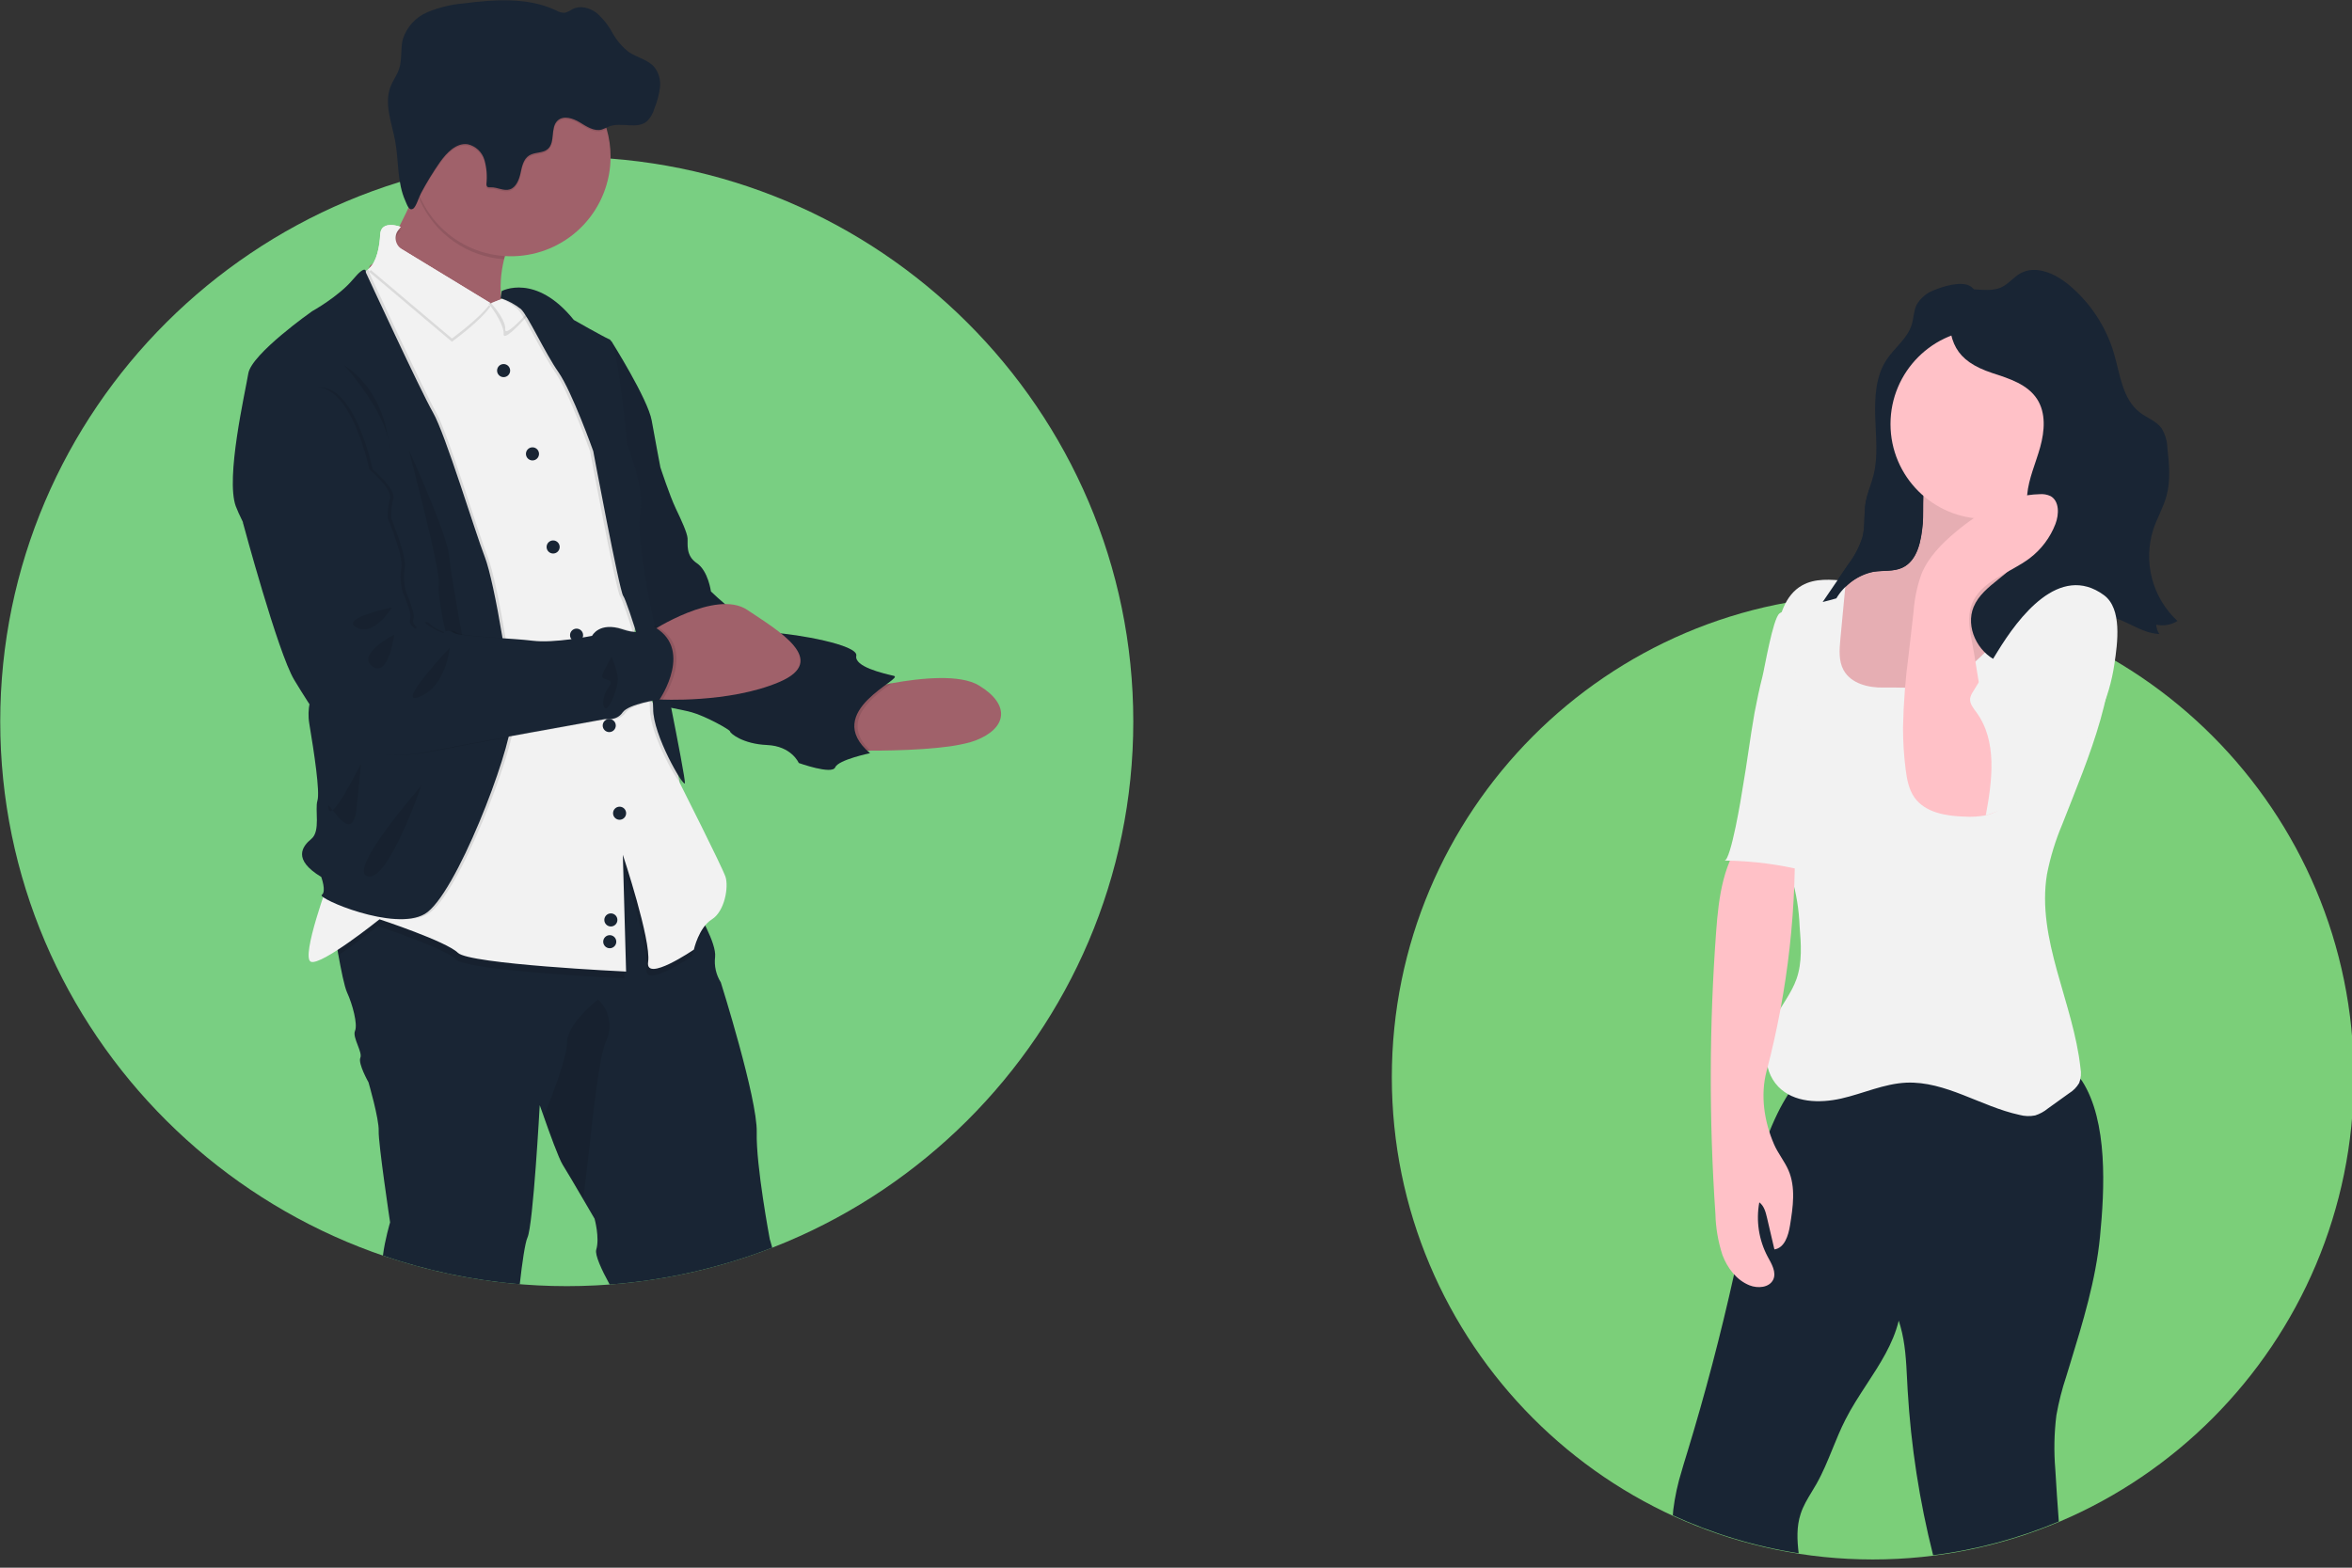 <svg width="696" height="464" viewBox="0 0 696 464" fill="none" xmlns="http://www.w3.org/2000/svg">
<rect x="0" y="0" width="696" height="464" fill="#333333" stroke="none"/>
<g clip-path="url(#clip0)">
<path d="M411.87 318.821C411.87 397.428 475.593 461.565 554.201 461.565C632.808 461.565 696.532 397.428 696.532 318.821C696.532 240.214 632.808 176.077 554.201 176.077C475.593 176.077 411.87 240.214 411.87 318.821Z" fill="#7BCF79"/>
<path d="M572.316 85.883C570.125 86.679 568.29 88.231 567.142 90.261C566.262 92.092 566.297 94.228 565.699 96.13C564.432 100.214 560.631 102.902 558.272 106.458C555.069 111.282 554.752 117.432 554.905 123.23C555.057 129.028 555.832 134.967 554.424 140.554C553.743 143.288 552.57 145.906 552.077 148.687C551.502 152.068 551.984 155.6 551.15 158.922C550.211 161.893 548.753 164.675 546.845 167.138L539.347 178.124C542.705 177.326 546.012 176.326 549.25 175.131C548.253 178.278 546.401 181.086 543.9 183.241L549.32 176.668C550.423 175.159 551.79 173.862 553.356 172.842C555.351 171.668 557.709 171.527 559.938 171.081C564.244 170.201 568.538 167.995 570.65 164.133C573.454 158.981 571.659 152.502 573.231 146.845C574.405 142.713 577.209 139.31 579.156 135.495C583.591 126.88 583.322 116.716 584.706 107.127C585.5 103.087 586.009 98.997 586.231 94.885C586.231 91.846 585.926 86.059 582.711 84.522C580.013 83.231 574.874 84.792 572.316 85.883Z" fill="#192534"/>
<path fill-rule="evenodd" clip-rule="evenodd" d="M609.24 450.331C608.863 445.204 608.491 440.08 608.206 434.962C607.754 429.605 607.86 424.217 608.523 418.882C609.212 414.998 610.184 411.169 611.433 407.427C611.817 406.162 612.205 404.897 612.593 403.631C616.371 391.303 620.174 378.892 621.429 366.066C622.813 351.923 623.799 331.947 616.161 319.999C616.013 319.772 615.848 319.556 615.668 319.353C614.244 317.801 612.013 317.479 609.719 317.149C607.799 316.873 605.836 316.59 604.264 315.574C601.361 313.743 598.161 312.433 594.808 311.701C581.906 308.645 568.5 311.756 555.118 314.862C547.581 316.611 540.052 318.359 532.624 319.001C531.377 320.556 530.221 322.182 529.163 323.872C528.041 325.643 527.015 327.472 526.089 329.353C525.467 330.633 524.846 331.947 524.294 333.273C524.122 333.688 523.961 334.081 523.799 334.474C523.718 334.672 523.637 334.869 523.555 335.069C519.949 344.25 517.922 354.224 515.938 363.988C515.778 364.772 515.619 365.555 515.46 366.336C514.834 369.396 514.185 372.451 513.512 375.503C513.417 375.909 513.315 376.391 513.218 376.852C513.194 376.963 513.171 377.073 513.148 377.181C509.198 394.998 504.568 412.603 499.257 429.997C498.94 431.053 498.611 432.122 498.283 433.178C498.222 433.384 498.161 433.591 498.099 433.798C497.957 434.273 497.815 434.749 497.684 435.232C496.483 439.059 495.631 442.987 495.138 446.969C495.093 447.48 495.054 447.993 495.021 448.505C506.674 453.868 519.171 457.698 532.258 459.735C531.79 455.8 531.606 451.833 532.836 448.107C533.581 445.748 534.878 443.613 536.176 441.476C536.635 440.72 537.094 439.965 537.529 439.199C539.414 435.859 540.856 432.32 542.297 428.782C543.474 425.891 544.651 423.001 546.07 420.22C547.912 416.578 550.165 413.128 552.412 409.688C556.319 403.706 560.205 397.756 561.874 390.878C562.062 391.43 562.238 392.028 562.39 392.603C563.812 397.694 564.07 402.848 564.333 408.126C564.39 409.248 564.446 410.377 564.514 411.511C565.482 427.982 568.005 444.321 572.047 460.312C585.074 458.672 597.553 455.262 609.24 450.331Z" fill="#192534"/>
<path d="M568.996 154.931C568.55 159.978 567.494 165.917 562.907 168.03C560.314 169.203 557.287 168.793 554.471 169.203C549.144 170.072 544.78 174.168 542.304 178.957C539.828 183.745 538.995 189.203 538.42 194.567C537.705 201.28 537.47 208.569 541.154 214.226C544.134 218.815 549.285 221.597 554.565 223.017C559.877 224.403 565.429 224.602 570.827 223.6C576.224 222.598 581.335 220.419 585.797 217.219C590.054 213.888 593.913 210.075 597.295 205.858C604.945 196.95 612.653 187.184 614.214 175.541C614.401 174.215 614.39 172.619 613.299 171.833C612.554 171.414 611.694 171.245 610.846 171.351L603.502 171.48C601.636 171.48 599.536 171.48 598.281 170.084C597.025 168.687 597.107 166.915 597.107 165.201L597.671 143.922C597.788 143.171 597.616 142.404 597.19 141.774C596.724 141.349 596.129 141.092 595.5 141.047C591.464 140.366 587.287 141.047 583.275 139.943C579.508 138.911 573.607 134.58 570.838 139.028C568.515 142.878 569.383 150.647 568.996 154.931Z" fill="#FFC1C7"/>
<path opacity="0.1" d="M568.996 154.931C568.55 159.978 567.494 165.917 562.907 168.03C560.314 169.203 557.287 168.793 554.471 169.203C549.144 170.072 544.78 174.168 542.304 178.957C539.828 183.745 538.995 189.203 538.42 194.567C537.705 201.28 537.47 208.569 541.154 214.226C544.134 218.815 549.285 221.597 554.565 223.017C559.877 224.403 565.429 224.602 570.827 223.6C576.224 222.598 581.335 220.419 585.797 217.219C590.054 213.888 593.913 210.075 597.295 205.858C604.945 196.95 612.653 187.184 614.214 175.541C614.401 174.215 614.39 172.619 613.299 171.833C612.554 171.414 611.694 171.245 610.846 171.351L603.502 171.48C601.636 171.48 599.536 171.48 598.281 170.084C597.025 168.687 597.107 166.915 597.107 165.201L597.671 143.922C597.788 143.171 597.616 142.404 597.19 141.774C596.724 141.349 596.129 141.092 595.5 141.047C591.464 140.366 587.287 141.047 583.275 139.943C579.508 138.911 573.607 134.58 570.838 139.028C568.515 142.878 569.383 150.647 568.996 154.931Z" fill="black"/>
<path d="M587.475 153.558C602.961 153.558 615.516 140.999 615.516 125.507C615.516 110.015 602.961 97.456 587.475 97.456C571.988 97.456 559.434 110.015 559.434 125.507C559.434 140.999 571.988 153.558 587.475 153.558Z" fill="#FFC1C7"/>
<path d="M557.392 203.499C552.863 203.593 547.748 202.325 545.554 198.346C544.052 195.623 544.31 192.313 544.592 189.227L546.223 171.95C541.823 171.492 537.095 171.093 533.246 173.276C528.154 176.163 526.312 182.572 525.737 188.405C524.67 199.356 526.406 210.412 525.808 221.397C525.303 230.646 523.18 240.176 525.89 248.979C527.063 252.665 528.964 256.021 530.196 259.718C531.566 264.42 532.354 269.273 532.542 274.166C532.965 279.401 533.364 284.812 531.615 289.765C530.149 293.92 527.298 297.406 525.256 301.302C521.913 307.734 521.197 316.396 526.218 321.619C530.806 326.396 538.421 326.595 544.862 325.14C551.303 323.684 557.486 320.75 564.092 320.445C575.754 319.952 586.149 327.487 597.565 329.975C599.095 330.396 600.702 330.453 602.258 330.14C603.628 329.698 604.902 329.001 606.013 328.086L612.254 323.602C613.501 322.851 614.538 321.797 615.27 320.539C615.804 319.144 615.938 317.628 615.657 316.161C613.568 296.713 602.563 278.028 605.743 258.721C606.738 253.665 608.252 248.725 610.26 243.979C618.179 223.721 627.671 202.665 624.597 181.128C623.917 176.363 622.52 171.48 619.235 167.959C615.95 164.438 610.401 162.678 606.142 164.931C601.883 167.185 600.346 172.208 598.504 176.586C594.873 185.054 589.123 192.443 581.808 198.041C578.711 200.388 574.98 203.44 570.932 203.557C566.52 203.71 561.898 203.417 557.392 203.499Z" fill="#F2F2F2"/>
<path d="M516.727 247.078C509.933 254.625 508.596 265.493 507.845 275.634C505.794 303.48 505.719 331.437 507.622 359.294C507.72 363.423 508.42 367.515 509.699 371.442C511.142 375.303 513.864 378.883 517.689 380.421C520.141 381.406 523.555 381.148 524.728 378.742C525.749 376.536 524.236 374.047 523.086 371.946C520.471 367.019 519.599 361.353 520.61 355.867C522.006 356.9 522.487 358.719 522.886 360.409L525.08 369.799C528.096 369.353 529.222 365.679 529.703 362.674C530.583 357.228 531.428 351.442 529.245 346.384C528.072 343.684 526.136 341.384 524.975 338.696C522.042 331.912 520.88 324.166 522.769 317.018C529.125 292.908 531.892 267.993 530.982 243.075C526.617 245.526 521.729 246.899 516.727 247.078V247.078Z" fill="#FFC1C7"/>
<path d="M510.309 254.707C518.679 254.79 527.007 255.89 535.112 257.981C536.18 252.7 535.663 247.23 535.112 241.867L531.592 204.989C531.334 202.243 531.827 177.173 526.547 181.598C524.599 183.229 522.147 197.9 521.537 200.259C520.622 203.78 519.895 207.407 519.191 211.022C517.877 218.44 516.973 225.916 515.671 233.322C515.366 235.482 512.198 254.718 510.309 254.707Z" fill="#F2F2F2"/>
<path d="M576.786 89.85C576.747 88.977 576.946 88.109 577.361 87.339C577.725 86.88 578.18 86.501 578.696 86.227C579.213 85.952 579.781 85.787 580.365 85.743C584.413 85.121 588.848 86.752 592.508 84.897C594.491 83.9 595.887 82.022 597.823 80.93C602.375 78.36 608.124 80.93 612.161 84.275C618.588 89.604 623.272 96.738 625.606 104.756C627.39 110.953 628.117 118.195 633.256 122.103C635.38 123.723 638.125 124.615 639.674 126.798C640.738 128.574 641.324 130.596 641.375 132.667C641.903 137.361 642.349 142.209 641.117 146.751C640.19 150.155 638.36 153.253 637.233 156.598C635.703 161.338 635.56 166.418 636.822 171.236C638.084 176.055 640.698 180.412 644.355 183.792C642.488 184.969 640.232 185.361 638.078 184.884C638.124 185.874 638.44 186.832 638.993 187.654C632.423 187.454 626.721 181.058 620.303 182.454C615.41 183.511 612.677 188.581 609.016 192.008C604.323 196.445 596.99 198.299 591.077 195.67C585.164 193.041 581.573 185.576 584.037 179.614C586.888 172.818 595.7 170.143 598.762 163.429C601.108 158.23 599.372 152.173 599.876 146.481C600.31 141.598 602.422 137.091 603.736 132.326C605.051 127.561 605.473 122.209 602.798 118.101C599.97 113.747 594.585 112.045 589.587 110.425C578.511 106.752 576.364 101.13 576.786 89.85Z" fill="#192534"/>
<path d="M583.673 190.67C582.876 186.75 582.09 182.584 583.497 178.851C586.114 171.88 594.69 169.708 600.627 165.225C604.066 162.613 606.707 159.093 608.253 155.061C609.333 152.22 609.427 148.335 606.822 146.845C605.791 146.359 604.648 146.16 603.513 146.27C594.268 146.481 585.797 151.516 578.711 157.455C574.581 160.917 570.662 164.884 568.609 169.861C567.315 173.451 566.526 177.204 566.262 181.011L564.819 193.593C563.85 200.789 563.29 208.035 563.141 215.294C563.135 219.45 563.394 223.601 563.916 227.724C564.291 230.658 564.843 233.674 566.555 236.08C569.759 240.552 575.942 241.55 581.409 241.702C583.49 241.827 585.578 241.697 587.627 241.315C596.755 239.331 603.689 226.527 596.779 218.616C593.834 215.259 589.423 215.177 587.756 210.564C585.527 204.449 584.941 197.067 583.673 190.67Z" fill="#FFC1C7"/>
<path d="M591.1 192.865L583.885 204.661C583.452 205.268 583.152 205.96 583.005 206.691C582.805 208.229 583.943 209.578 584.858 210.834C591.077 219.32 589.551 231.01 587.627 241.35C597.546 238.208 606.379 232.333 613.113 224.399C619.847 216.465 624.209 206.793 625.7 196.492C626.615 190.33 628.046 180.166 622.602 176.152C609.427 166.492 597.283 182.783 591.1 192.865Z" fill="#F2F2F2"/>
<path d="M554.435 169.239C557.251 168.793 560.302 169.239 562.871 168.065C567.459 165.952 568.515 160.014 568.96 154.967C568.96 154.509 569.031 153.993 569.043 153.453C567.407 151.736 565.624 150.165 563.716 148.758C561.99 147.775 560.16 146.987 558.26 146.41L553.262 144.58C552.77 145.938 552.377 147.33 552.089 148.746C551.514 152.126 551.995 155.659 551.162 158.981C550.222 161.952 548.764 164.733 546.856 167.196L539.359 178.182C540.72 177.854 542.057 177.49 543.407 177.102C544.603 175.102 546.201 173.37 548.099 172.017C549.997 170.663 552.154 169.718 554.435 169.239V169.239Z" fill="#192534"/>
<path d="M0.07 213.555C0.07 305.85 75.421 380.669 167.716 380.669C260.01 380.669 335.361 305.85 335.361 213.555C335.361 121.261 260.01 46.441 167.716 46.441C75.421 46.441 0.07 121.261 0.07 213.555Z" fill="#79CF82"/>
<path d="M288.695 219.158C281.526 221.881 264.854 222.186 257.462 222.174C255.21 222.174 253.813 222.174 253.813 222.174L249.062 212.515L253.813 204.452C253.813 204.452 258.154 203.278 263.95 202.21C272.492 200.672 284.178 199.463 289.762 202.926C299.078 208.595 298.01 215.555 288.695 219.158Z" fill="#A0616A"/>
<path opacity="0.1" d="M257.462 222.116C255.21 222.116 253.813 222.116 253.813 222.116L249.062 212.456L253.813 204.393C253.813 204.393 258.154 203.219 263.95 202.151C259.293 205.59 247.971 213.067 257.462 222.116Z" fill="black"/>
<path d="M178.83 103.397L180.93 100.991C180.93 100.991 191.712 118.068 192.85 124.465C193.988 130.861 195.42 138.326 195.42 138.326C195.42 138.326 198.165 146.706 199.937 150.415C201.708 154.124 203.316 157.657 203.457 159.276C203.597 160.896 202.811 164.429 206.19 166.682C209.569 168.936 210.379 175.063 210.379 175.063C210.379 175.063 222.628 186.987 229.069 187.316C235.51 187.644 254.036 190.837 253.391 194.076C252.746 197.316 261.123 199.241 264.502 200.039C267.881 200.837 242.761 210.52 257.462 222.926C257.462 222.926 248.076 224.862 247.149 227.116C246.222 229.369 236.367 225.825 236.367 225.825C236.367 225.825 234.267 220.825 226.981 220.508C219.695 220.191 216.034 216.987 216.034 216.482C216.034 215.977 208.783 211.963 204.759 210.837C200.735 209.71 195.373 209.229 195.244 208.102C195.115 206.975 171.086 103.35 171.086 103.35L178.83 103.397Z" fill="#192534"/>
<path opacity="0.05" d="M178.83 103.397L180.93 100.991C180.93 100.991 191.712 118.068 192.85 124.465C193.988 130.861 195.42 138.326 195.42 138.326C195.42 138.326 198.165 146.706 199.937 150.415C201.708 154.124 203.316 157.657 203.457 159.276C203.597 160.896 202.811 164.429 206.19 166.682C209.569 168.936 210.379 175.063 210.379 175.063C210.379 175.063 222.628 186.987 229.069 187.316C235.51 187.644 254.036 190.837 253.391 194.076C252.746 197.316 261.123 199.241 264.502 200.039C267.881 200.837 242.761 210.52 257.462 222.926C257.462 222.926 248.076 224.862 247.149 227.116C246.222 229.369 236.367 225.825 236.367 225.825C236.367 225.825 234.267 220.825 226.981 220.508C219.695 220.191 216.034 216.987 216.034 216.482C216.034 215.977 208.783 211.963 204.759 210.837C200.735 209.71 195.373 209.229 195.244 208.102C195.115 206.975 171.086 103.35 171.086 103.35L178.83 103.397Z" fill="black"/>
<path fill-rule="evenodd" clip-rule="evenodd" d="M228.525 369.289C228.115 367.782 227.802 366.808 227.802 366.808C227.802 366.808 223.684 345.036 223.93 335.118C224.176 325.201 213.3 290.753 213.3 290.753C211.893 288.512 211.297 285.857 211.611 283.23C211.834 281.164 210.555 277.831 209.123 274.838L208.666 273.911C207.129 270.847 205.568 268.359 205.568 268.359L187.324 239.604L185.236 240.284L181.575 241.458L168.517 245.66L138.012 253.664L136.909 253.958L118.782 258.711L105.477 269.427L105.207 269.65L98.848 274.779C98.848 274.779 99.27 277.655 99.869 281.176C99.883 281.257 99.897 281.34 99.912 281.422C99.98 281.813 100.049 282.212 100.127 282.619C100.913 287.009 101.898 291.962 102.708 293.758C104.327 297.267 105.899 303.182 105.054 305.119C104.617 306.121 105.248 307.764 105.858 309.353C106.427 310.834 106.978 312.267 106.627 313.088C105.899 314.79 109.044 320.342 109.044 320.342C109.044 320.342 112.2 331.14 112.059 334.731C111.918 338.323 115.438 361.796 115.438 361.796C115.438 361.796 113.867 367.048 113.314 371.635C126.186 376.049 139.757 378.943 153.809 380.099C154.514 373.72 155.386 367.783 156.092 366.268C157.781 362.641 159.717 327.114 159.717 327.114C159.717 327.114 160.21 328.452 160.89 330.388C162.486 334.954 165.349 342.888 166.522 344.754C167.461 346.221 170.23 350.928 172.517 354.848C174.395 358.04 175.943 360.717 175.943 360.717C175.943 360.717 177.516 366.374 176.436 369.895C176.006 371.401 177.968 375.737 180.415 380.194C197.255 378.93 213.417 375.172 228.525 369.289Z" fill="#192534"/>
<path d="M156.045 104.606C155.27 104.289 102.72 82.576 109.959 78.268C114.253 75.698 119.533 64.853 123.158 56.356C125.692 50.417 127.405 45.628 127.405 45.628C127.405 45.628 169.584 38.14 154.484 64.008C152.104 67.972 150.313 72.262 149.169 76.743C144.84 94.36 155.669 104.277 156.045 104.606Z" fill="#A0616A"/>
<path opacity="0.1" d="M154.461 64.008C152.08 67.972 150.29 72.262 149.146 76.743C143.794 76.368 138.646 74.539 134.256 71.453C129.867 68.368 126.403 64.141 124.237 59.231C123.818 58.293 123.45 57.333 123.135 56.356C125.669 50.417 127.382 45.628 127.382 45.628C127.382 45.628 169.561 38.14 154.461 64.008Z" fill="black"/>
<path d="M180.684 46.356C180.688 53.812 177.868 60.993 172.79 66.451C167.712 71.91 160.755 75.24 153.32 75.771C145.886 76.302 138.526 73.994 132.725 69.312C126.924 64.631 123.112 57.923 122.058 50.542C121.004 43.161 122.786 35.654 127.045 29.535C131.303 23.416 137.723 19.139 145.008 17.566C152.294 15.993 159.905 17.242 166.308 21.059C172.71 24.877 177.428 30.981 179.51 38.14C180.287 40.81 180.682 43.576 180.684 46.356Z" fill="#A0616A"/>
<path opacity="0.1" d="M209.124 274.85C206.038 277.655 204.841 282.995 204.841 282.995C204.841 282.995 190.351 292.913 191.313 286.622C192.275 280.331 183.828 254.932 183.828 254.932L184.79 289.579C184.79 289.579 138.399 287.408 135.02 284.028C131.641 280.648 111.824 274.11 111.824 274.11C111.824 274.11 105.759 278.981 100.174 282.678C99.435 278.511 98.895 274.838 98.895 274.838L118.84 258.758L168.611 245.707L187.383 239.662L205.627 268.429C206.899 270.51 208.066 272.653 209.124 274.85V274.85Z" fill="black"/>
<path d="M210.649 272.115C206.777 274.533 205.334 281.058 205.334 281.058C205.334 281.058 190.832 290.976 191.794 284.685C192.756 278.394 184.309 252.995 184.309 252.995L185.271 287.561C185.271 287.561 138.88 285.389 135.501 282.009C132.122 278.629 112.305 272.091 112.305 272.091C112.305 272.091 95.152 285.87 92.008 284.662C88.863 283.453 97.557 260.014 97.557 260.014L106.498 122.693C106.498 122.693 104.092 81.848 107.671 80.44C108.233 80.218 108.749 79.896 109.196 79.489C111.543 77.341 112.305 72.987 112.505 69.325C112.751 64.971 118.547 67.142 118.547 67.142L115.168 71.496L145.11 89.712L145.368 89.865C146.536 89.252 147.739 88.707 148.97 88.233C151.622 87.212 155.141 86.261 157.453 87.212C158.743 87.864 159.836 88.849 160.621 90.064C162.328 92.616 163.701 95.377 164.704 98.28L175.568 116.648C175.568 116.648 181.129 141.061 181.129 142.035C181.129 143.009 182.819 165.239 184.755 167.657C186.691 170.074 188.626 182.152 187.899 185.778C187.172 189.405 189.072 202.938 189.072 202.938C197.039 209.463 201.145 231.705 201.145 231.705C201.145 231.705 213.711 256.599 214.685 259.509C215.659 262.42 214.509 269.697 210.649 272.115Z" fill="#F2F2F2"/>
<path opacity="0.1" d="M145.145 90.674C142.2 95.029 133.729 101.144 133.729 101.144L109.231 80.451C111.578 78.304 112.34 73.949 112.54 70.287C112.786 65.933 118.582 68.116 118.582 68.116L117.878 69.02C117.542 69.454 117.302 69.954 117.172 70.487C117.043 71.02 117.028 71.575 117.127 72.114C117.227 72.654 117.44 73.166 117.751 73.618C118.062 74.07 118.466 74.451 118.934 74.736L145.145 90.674Z" fill="black"/>
<path d="M145.145 89.712C142.2 94.055 133.729 100.181 133.729 100.181L109.231 79.489C111.578 77.341 112.34 72.987 112.54 69.325C112.786 64.971 118.582 67.142 118.582 67.142L117.878 68.046C117.542 68.479 117.302 68.979 117.172 69.513C117.043 70.046 117.028 70.6 117.127 71.14C117.227 71.68 117.44 72.192 117.751 72.644C118.062 73.096 118.466 73.476 118.934 73.761L145.145 89.712Z" fill="#F2F2F2"/>
<path opacity="0.1" d="M156.467 92.963C153.299 96.754 148.829 101.038 149.029 98.832C149.228 96.625 146.353 91.93 144.523 89.806C147.392 88.895 150.485 88.982 153.299 90.052C154.597 90.721 155.691 91.726 156.467 92.963V92.963Z" fill="black"/>
<path d="M156.948 91.519C153.792 95.299 149.31 99.594 149.51 97.447C149.709 95.299 147.163 91.813 145.298 89.688C147.949 88.667 151.469 87.705 153.78 88.656C155.073 89.31 156.167 90.299 156.948 91.519V91.519Z" fill="#F2F2F2"/>
<path d="M149.029 111.625C150.098 111.625 150.965 110.758 150.965 109.688C150.965 108.619 150.098 107.751 149.029 107.751C147.96 107.751 147.093 108.619 147.093 109.688C147.093 110.758 147.96 111.625 149.029 111.625Z" fill="#192534"/>
<path d="M163.683 163.83C164.752 163.83 165.619 162.963 165.619 161.894C165.619 160.824 164.752 159.957 163.683 159.957C162.614 159.957 161.747 160.824 161.747 161.894C161.747 162.963 162.614 163.83 163.683 163.83Z" fill="#192534"/>
<path d="M180.285 216.682C181.354 216.682 182.22 215.815 182.22 214.745C182.22 213.675 181.354 212.808 180.285 212.808C179.215 212.808 178.349 213.675 178.349 214.745C178.349 215.815 179.215 216.682 180.285 216.682Z" fill="#192534"/>
<path d="M180.765 274.216C181.835 274.216 182.701 273.349 182.701 272.279C182.701 271.21 181.835 270.343 180.765 270.343C179.696 270.343 178.83 271.21 178.83 272.279C178.83 273.349 179.696 274.216 180.765 274.216Z" fill="#192534"/>
<path d="M157.57 136.272C158.639 136.272 159.506 135.405 159.506 134.336C159.506 133.266 158.639 132.399 157.57 132.399C156.501 132.399 155.634 133.266 155.634 134.336C155.634 135.405 156.501 136.272 157.57 136.272Z" fill="#192534"/>
<path d="M170.617 189.933C171.686 189.933 172.553 189.066 172.553 187.997C172.553 186.927 171.686 186.06 170.617 186.06C169.548 186.06 168.681 186.927 168.681 187.997C168.681 189.066 169.548 189.933 170.617 189.933Z" fill="#192534"/>
<path d="M183.347 242.632C184.416 242.632 185.283 241.765 185.283 240.695C185.283 239.626 184.416 238.759 183.347 238.759C182.278 238.759 181.411 239.626 181.411 240.695C181.411 241.765 182.278 242.632 183.347 242.632Z" fill="#192534"/>
<path d="M180.437 280.659C181.506 280.659 182.373 279.792 182.373 278.723C182.373 277.653 181.506 276.786 180.437 276.786C179.368 276.786 178.501 277.653 178.501 278.723C178.501 279.792 179.368 280.659 180.437 280.659Z" fill="#192534"/>
<path opacity="0.1" d="M109.243 80.663C109.243 80.663 109.56 77.752 105.371 82.752C101.183 87.752 93.298 92.141 93.298 92.141C93.298 92.141 75.418 104.712 74.444 110.521C73.47 116.331 67.686 141.46 70.736 149.84C73.787 158.22 97.158 198.337 97.158 198.337C97.158 198.337 91.034 205.59 92.465 214.135C93.897 222.679 95.692 234.439 94.882 237.01C94.073 239.58 95.844 246.035 93.111 248.289C90.377 250.542 87.467 254.416 96.009 259.58C96.009 259.58 97.616 263.923 96.173 264.897C94.73 265.871 117.597 275.847 126.619 270.53C135.642 265.214 151.903 222.667 152.232 213.16C152.56 203.654 147.257 172.21 144.312 164.793C141.367 157.375 132.708 128.538 129.06 122.094C125.411 115.65 109.243 80.663 109.243 80.663Z" fill="black"/>
<path d="M108.269 80.663C108.269 80.663 108.598 77.752 104.409 82.752C100.221 87.752 92.325 92.141 92.325 92.141C92.325 92.141 74.444 104.712 73.482 110.521C72.52 116.331 66.712 141.46 69.774 149.84C72.837 158.22 96.208 198.313 96.208 198.313C96.208 198.313 90.084 205.567 91.515 214.111C92.946 222.656 94.73 234.416 93.932 236.986C93.134 239.557 94.894 246.012 92.16 248.266C89.427 250.519 86.517 254.392 95.058 259.556C95.058 259.556 96.666 263.899 95.211 264.873C93.756 265.847 116.635 275.824 125.716 270.507C134.797 265.19 151.011 222.644 151.328 213.137C151.645 203.63 146.342 172.21 143.444 164.793C140.546 157.375 131.84 128.538 128.133 122.094C124.425 115.65 108.269 80.663 108.269 80.663Z" fill="#192534"/>
<path opacity="0.1" d="M101.828 108.08C101.828 108.08 115.684 123.338 115.203 133.537C115.203 133.537 115.368 117.106 101.828 108.08Z" fill="black"/>
<path opacity="0.1" d="M120.999 133.209C120.999 133.702 130.385 168.502 129.857 172.856C129.329 177.21 132.579 190.097 132.579 190.097L136.92 188.924C136.92 188.924 133.541 171.037 132.896 164.429C132.251 157.821 120.999 133.209 120.999 133.209Z" fill="black"/>
<path opacity="0.1" d="M124.707 232.479C124.378 232.961 102.638 257.62 108.762 259.392C114.886 261.164 124.707 232.479 124.707 232.479Z" fill="black"/>
<path opacity="0.1" d="M106.826 226.2C106.345 226.529 98.132 243.935 97.158 239.263C96.184 234.592 104.198 251.986 105.536 239.099L106.826 226.2Z" fill="black"/>
<path opacity="0.1" d="M148.583 86.156C148.583 86.156 157.57 80.663 168.845 94.747C168.845 94.747 177.058 99.442 179.475 100.545C181.892 101.648 184.626 131.648 184.626 131.648C184.626 131.648 189.941 144.558 188.497 151.953C187.054 159.347 192.686 184.816 192.686 184.816C192.686 184.816 202.072 230.59 201.708 231.869C201.345 233.148 192.205 217.527 192.322 209.792C192.44 202.057 184.59 177.891 183.464 176.436C182.338 174.98 174.606 133.573 174.606 133.573C174.606 133.573 168.329 115.967 164.293 110.205C160.257 104.442 155.282 93.444 153.182 91.508C151.675 90.206 149.993 89.124 148.184 88.292L148.583 86.156Z" fill="black"/>
<path d="M148.466 86.156C148.466 86.156 158.532 80.686 169.807 94.7C169.807 94.7 178.02 99.395 180.437 100.498C182.854 101.601 185.6 131.601 185.6 131.601C185.6 131.601 190.914 144.511 189.46 151.906C188.005 159.3 193.648 184.769 193.648 184.769C193.648 184.769 203.034 230.543 202.671 231.822C202.307 233.101 193.167 217.48 193.284 209.745C193.402 202.01 185.553 177.844 184.426 176.389C183.3 174.933 175.556 133.526 175.556 133.526C175.556 133.526 169.279 115.92 165.255 110.158C161.231 104.395 156.233 93.397 154.132 91.461C152.343 90.057 150.328 88.969 148.172 88.245L148.466 86.156Z" fill="#192534"/>
<path d="M192.686 186.87C192.686 186.87 211.857 174.311 221.114 180.508C230.371 186.705 245.518 195.496 230.618 201.858C215.717 208.219 195.103 207.022 195.103 207.022L192.686 186.87Z" fill="#A0616A"/>
<path opacity="0.1" d="M179.358 308.135C176.495 314.274 174.148 345.071 172.541 354.836C170.253 350.916 167.484 346.222 166.545 344.754C165.372 342.888 162.509 334.954 160.914 330.388C162.732 325.964 167.777 313.276 167.777 308.617C167.777 302.936 176.964 295.812 176.964 295.812C178.616 297.348 179.737 299.369 180.167 301.583C180.597 303.798 180.314 306.092 179.358 308.135Z" fill="black"/>
<path opacity="0.1" d="M179.51 38.187C179.056 38.437 178.576 38.638 178.079 38.786C175.814 39.396 173.597 37.87 171.579 36.649C169.561 35.429 166.792 34.525 165.056 36.109C162.779 38.163 164.422 42.577 162.087 44.572C160.597 45.839 158.251 45.405 156.596 46.45C154.942 47.494 154.461 49.748 154.039 51.72C153.616 53.691 152.795 55.91 150.871 56.485C148.947 57.06 147.175 55.804 145.274 55.874C144.887 55.874 144.429 55.933 144.101 55.651C143.932 55.391 143.865 55.078 143.913 54.771C144.16 52.406 143.953 50.016 143.303 47.729C142.965 46.598 142.333 45.578 141.471 44.771C140.609 43.965 139.549 43.402 138.399 43.14C134.996 42.612 132.145 45.581 130.186 48.375C128.091 51.319 126.183 54.393 124.472 57.576C124.39 57.741 124.296 57.964 124.191 58.222C122.561 54.524 121.71 50.53 121.688 46.489C121.666 42.447 122.474 38.444 124.063 34.729C125.652 31.013 127.987 27.663 130.924 24.888C133.86 22.113 137.336 19.971 141.135 18.595C144.933 17.219 148.974 16.639 153.006 16.891C157.038 17.142 160.976 18.22 164.574 20.057C168.173 21.894 171.355 24.451 173.925 27.57C176.494 30.689 178.395 34.303 179.51 38.187Z" fill="black"/>
<path d="M130.233 47.94C132.227 45.147 135.079 42.178 138.446 42.706C139.595 42.97 140.654 43.534 141.515 44.34C142.377 45.146 143.01 46.165 143.35 47.295C144 49.582 144.207 51.972 143.96 54.337C143.934 54.49 143.938 54.646 143.972 54.797C144.006 54.948 144.07 55.091 144.16 55.217C144.418 55.499 144.875 55.452 145.262 55.44C147.151 55.37 149.04 56.614 150.859 56.05C152.678 55.487 153.604 53.245 154.027 51.274C154.449 49.302 154.883 47.084 156.585 46.016C158.286 44.947 160.585 45.405 162.075 44.138C164.422 42.142 162.756 37.729 165.032 35.663C166.78 34.091 169.561 34.995 171.567 36.215C173.573 37.436 175.803 38.962 178.067 38.351C178.818 38.078 179.555 37.764 180.273 37.412C183.851 36.051 188.486 38.363 191.442 35.91C192.511 34.841 193.28 33.509 193.672 32.049C194.48 30.074 195.028 28.003 195.302 25.887C195.562 23.75 194.972 21.596 193.66 19.889C191.747 17.624 188.509 17.061 186.057 15.394C184.069 13.831 182.417 11.883 181.2 9.666C179.996 7.447 178.406 5.46 176.507 3.798C174.5 2.272 171.661 1.544 169.467 2.683C168.75 3.176 167.957 3.548 167.12 3.786C166.218 3.802 165.33 3.558 164.563 3.082C156.174 -0.862 146.424 -0.169 137.237 1.005C133.537 1.308 129.907 2.187 126.478 3.61C124.766 4.335 123.231 5.421 121.978 6.795C120.724 8.168 119.782 9.796 119.216 11.568C118.465 14.408 119.04 17.436 118.137 20.288C117.526 22.19 116.271 23.809 115.555 25.675C113.596 30.769 115.942 36.368 116.94 41.743C118.019 47.612 117.468 53.961 119.967 59.501C120.46 60.593 120.999 62.506 122.231 61.778C123.146 61.25 124.026 58.151 124.578 57.189C126.272 53.993 128.16 50.905 130.233 47.94V47.94Z" fill="#192534"/>
<path opacity="0.1" d="M77.189 142.399L72.837 154.805C72.837 154.805 83.15 193.161 87.984 201.212C92.817 209.264 99.904 219.592 99.904 219.592C107.99 223.232 116.984 224.353 125.716 222.808C139.572 220.073 180.003 212.82 180.003 212.82C180.003 212.82 183.394 213.466 185.165 210.884C186.937 208.301 196.112 207.022 196.112 207.022C196.112 207.022 206.742 191.553 193.695 185.098C193.695 185.098 192.088 188.619 185.165 186.271C178.243 183.924 176.143 188.196 176.143 188.196C176.143 188.196 164.868 190.461 158.544 189.651C152.22 188.842 136.639 188.478 135.078 187.234C134.67 186.871 134.135 186.684 133.59 186.715C133.044 186.746 132.533 186.991 132.169 187.398C132.169 187.398 128.309 185.943 127.018 184.499C125.728 183.055 123.956 186.107 123.956 186.107C123.956 186.107 121.703 184.816 122.349 183.208C122.994 181.6 120.248 175.473 120.248 175.473C119.528 173.126 119.363 170.642 119.767 168.22C120.577 164.992 115.743 153.396 115.743 153.396C115.676 151.439 115.893 149.482 116.388 147.586C117.198 144.687 110.264 138.889 110.264 138.889C110.264 138.889 103.506 106.026 89.145 116.812C74.784 127.599 77.189 142.399 77.189 142.399Z" fill="black"/>
<path d="M76.263 142.399L71.921 154.805C71.921 154.805 82.223 193.161 87.057 201.212C91.891 209.264 98.977 219.592 98.977 219.592C107.064 223.23 116.057 224.351 124.789 222.808C138.645 220.073 179.076 212.82 179.076 212.82C179.076 212.82 182.455 213.466 184.227 210.884C185.998 208.301 195.185 207.022 195.185 207.022C195.185 207.022 205.815 191.553 192.768 185.098C192.768 185.098 191.161 188.619 184.227 186.271C177.293 183.924 175.204 188.196 175.204 188.196C175.204 188.196 163.929 190.461 157.605 189.651C151.281 188.842 135.7 188.478 134.081 187.234C133.675 186.871 133.142 186.685 132.598 186.716C132.055 186.747 131.546 186.992 131.183 187.398C131.183 187.398 127.323 185.943 126.033 184.499C124.742 183.055 122.97 186.107 122.97 186.107C122.97 186.107 120.718 184.816 121.363 183.208C122.008 181.6 119.263 175.473 119.263 175.473C118.536 173.127 118.371 170.642 118.782 168.22C119.591 164.992 114.757 153.396 114.757 153.396C114.69 151.439 114.908 149.482 115.403 147.586C116.201 144.687 109.278 138.889 109.278 138.889C109.278 138.889 102.509 106.026 88.159 116.812C73.81 127.599 76.263 142.399 76.263 142.399Z" fill="#192534"/>
<path opacity="0.1" d="M180.93 194.288C180.766 195.461 177.222 199.933 178.513 200.731C179.804 201.529 181.892 201.06 179.956 203.63C178.02 206.2 178.184 210.085 179.475 209.592C180.766 209.1 182.854 203.313 182.854 201.06C182.854 198.806 180.93 194.288 180.93 194.288Z" fill="black"/>
<path opacity="0.1" d="M133.084 191.705C133.084 191.705 132.11 202.985 124.226 206.212C116.341 209.44 133.084 191.705 133.084 191.705Z" fill="black"/>
<path opacity="0.1" d="M116.646 187.844C116.165 188.008 105.371 193.806 110.205 197.233C115.039 200.661 116.646 187.844 116.646 187.844Z" fill="black"/>
<path opacity="0.1" d="M116.001 179.781C116.001 179.781 100.221 183.008 105.536 185.743C110.85 188.478 116.001 179.781 116.001 179.781Z" fill="black"/>
<g opacity="0.1">
<path opacity="0.1" d="M143.385 44.56C143.046 43.429 142.413 42.408 141.552 41.6C140.691 40.792 139.631 40.226 138.481 39.959C135.078 39.443 132.227 42.412 130.268 45.206C128.177 48.153 126.269 51.226 124.554 54.407C124.038 55.37 123.158 58.457 122.208 58.996C121.034 59.712 120.436 57.823 119.943 56.719C117.444 51.168 117.996 44.818 116.916 38.95C116.283 35.523 115.098 32.013 114.84 28.586C114.464 32.8 116.118 37.236 116.916 41.497C117.996 47.365 117.444 53.715 119.943 59.255C120.436 60.346 120.976 62.259 122.208 61.532C123.123 61.004 124.003 57.917 124.554 56.954C126.254 53.787 128.151 50.729 130.233 47.8C132.227 44.994 135.078 42.025 138.446 42.553C139.595 42.818 140.654 43.381 141.515 44.187C142.377 44.993 143.01 46.013 143.35 47.142C143.74 48.313 143.957 49.535 143.995 50.769C144.185 48.679 143.978 46.573 143.385 44.56V44.56Z" fill="black"/>
<path opacity="0.1" d="M193.707 29.255C193.315 30.719 192.546 32.055 191.478 33.128C188.533 35.581 183.886 33.269 180.308 34.631C179.557 34.912 178.877 35.358 178.102 35.57C175.838 36.168 173.62 34.642 171.602 33.422C169.584 32.201 166.815 31.297 165.067 32.882C162.791 34.948 164.445 39.361 162.111 41.356C160.621 42.612 158.274 42.189 156.62 43.222C154.965 44.255 154.484 46.532 154.062 48.492C153.64 50.452 152.818 52.694 150.894 53.269C148.97 53.844 147.187 52.576 145.298 52.647C144.91 52.647 144.453 52.717 144.195 52.424C144.133 52.356 144.085 52.276 144.054 52.189C144.054 52.835 144.054 53.48 143.995 54.126C143.969 54.278 143.973 54.435 144.007 54.586C144.041 54.737 144.105 54.88 144.195 55.006C144.453 55.288 144.91 55.241 145.298 55.229C147.187 55.158 149.076 56.403 150.894 55.851C152.713 55.299 153.64 53.034 154.062 51.074C154.484 49.114 154.918 46.872 156.62 45.804C158.321 44.736 160.621 45.194 162.111 43.926C164.457 41.943 162.791 37.518 165.067 35.464C166.815 33.88 169.596 34.783 171.602 36.004C173.609 37.224 175.838 38.75 178.102 38.14C178.853 37.87 179.59 37.561 180.308 37.213C183.886 35.84 188.521 38.163 191.478 35.699C192.549 34.631 193.318 33.299 193.707 31.837C194.515 29.863 195.063 27.791 195.338 25.675C195.408 24.957 195.408 24.234 195.338 23.516C195.011 25.484 194.464 27.41 193.707 29.255V29.255Z" fill="black"/>
</g>
</g>
<defs>
<clipPath id="clip0">
<rect width="696" height="463" fill="white" transform="translate(0 0.219)"/>
</clipPath>
</defs>
</svg>
